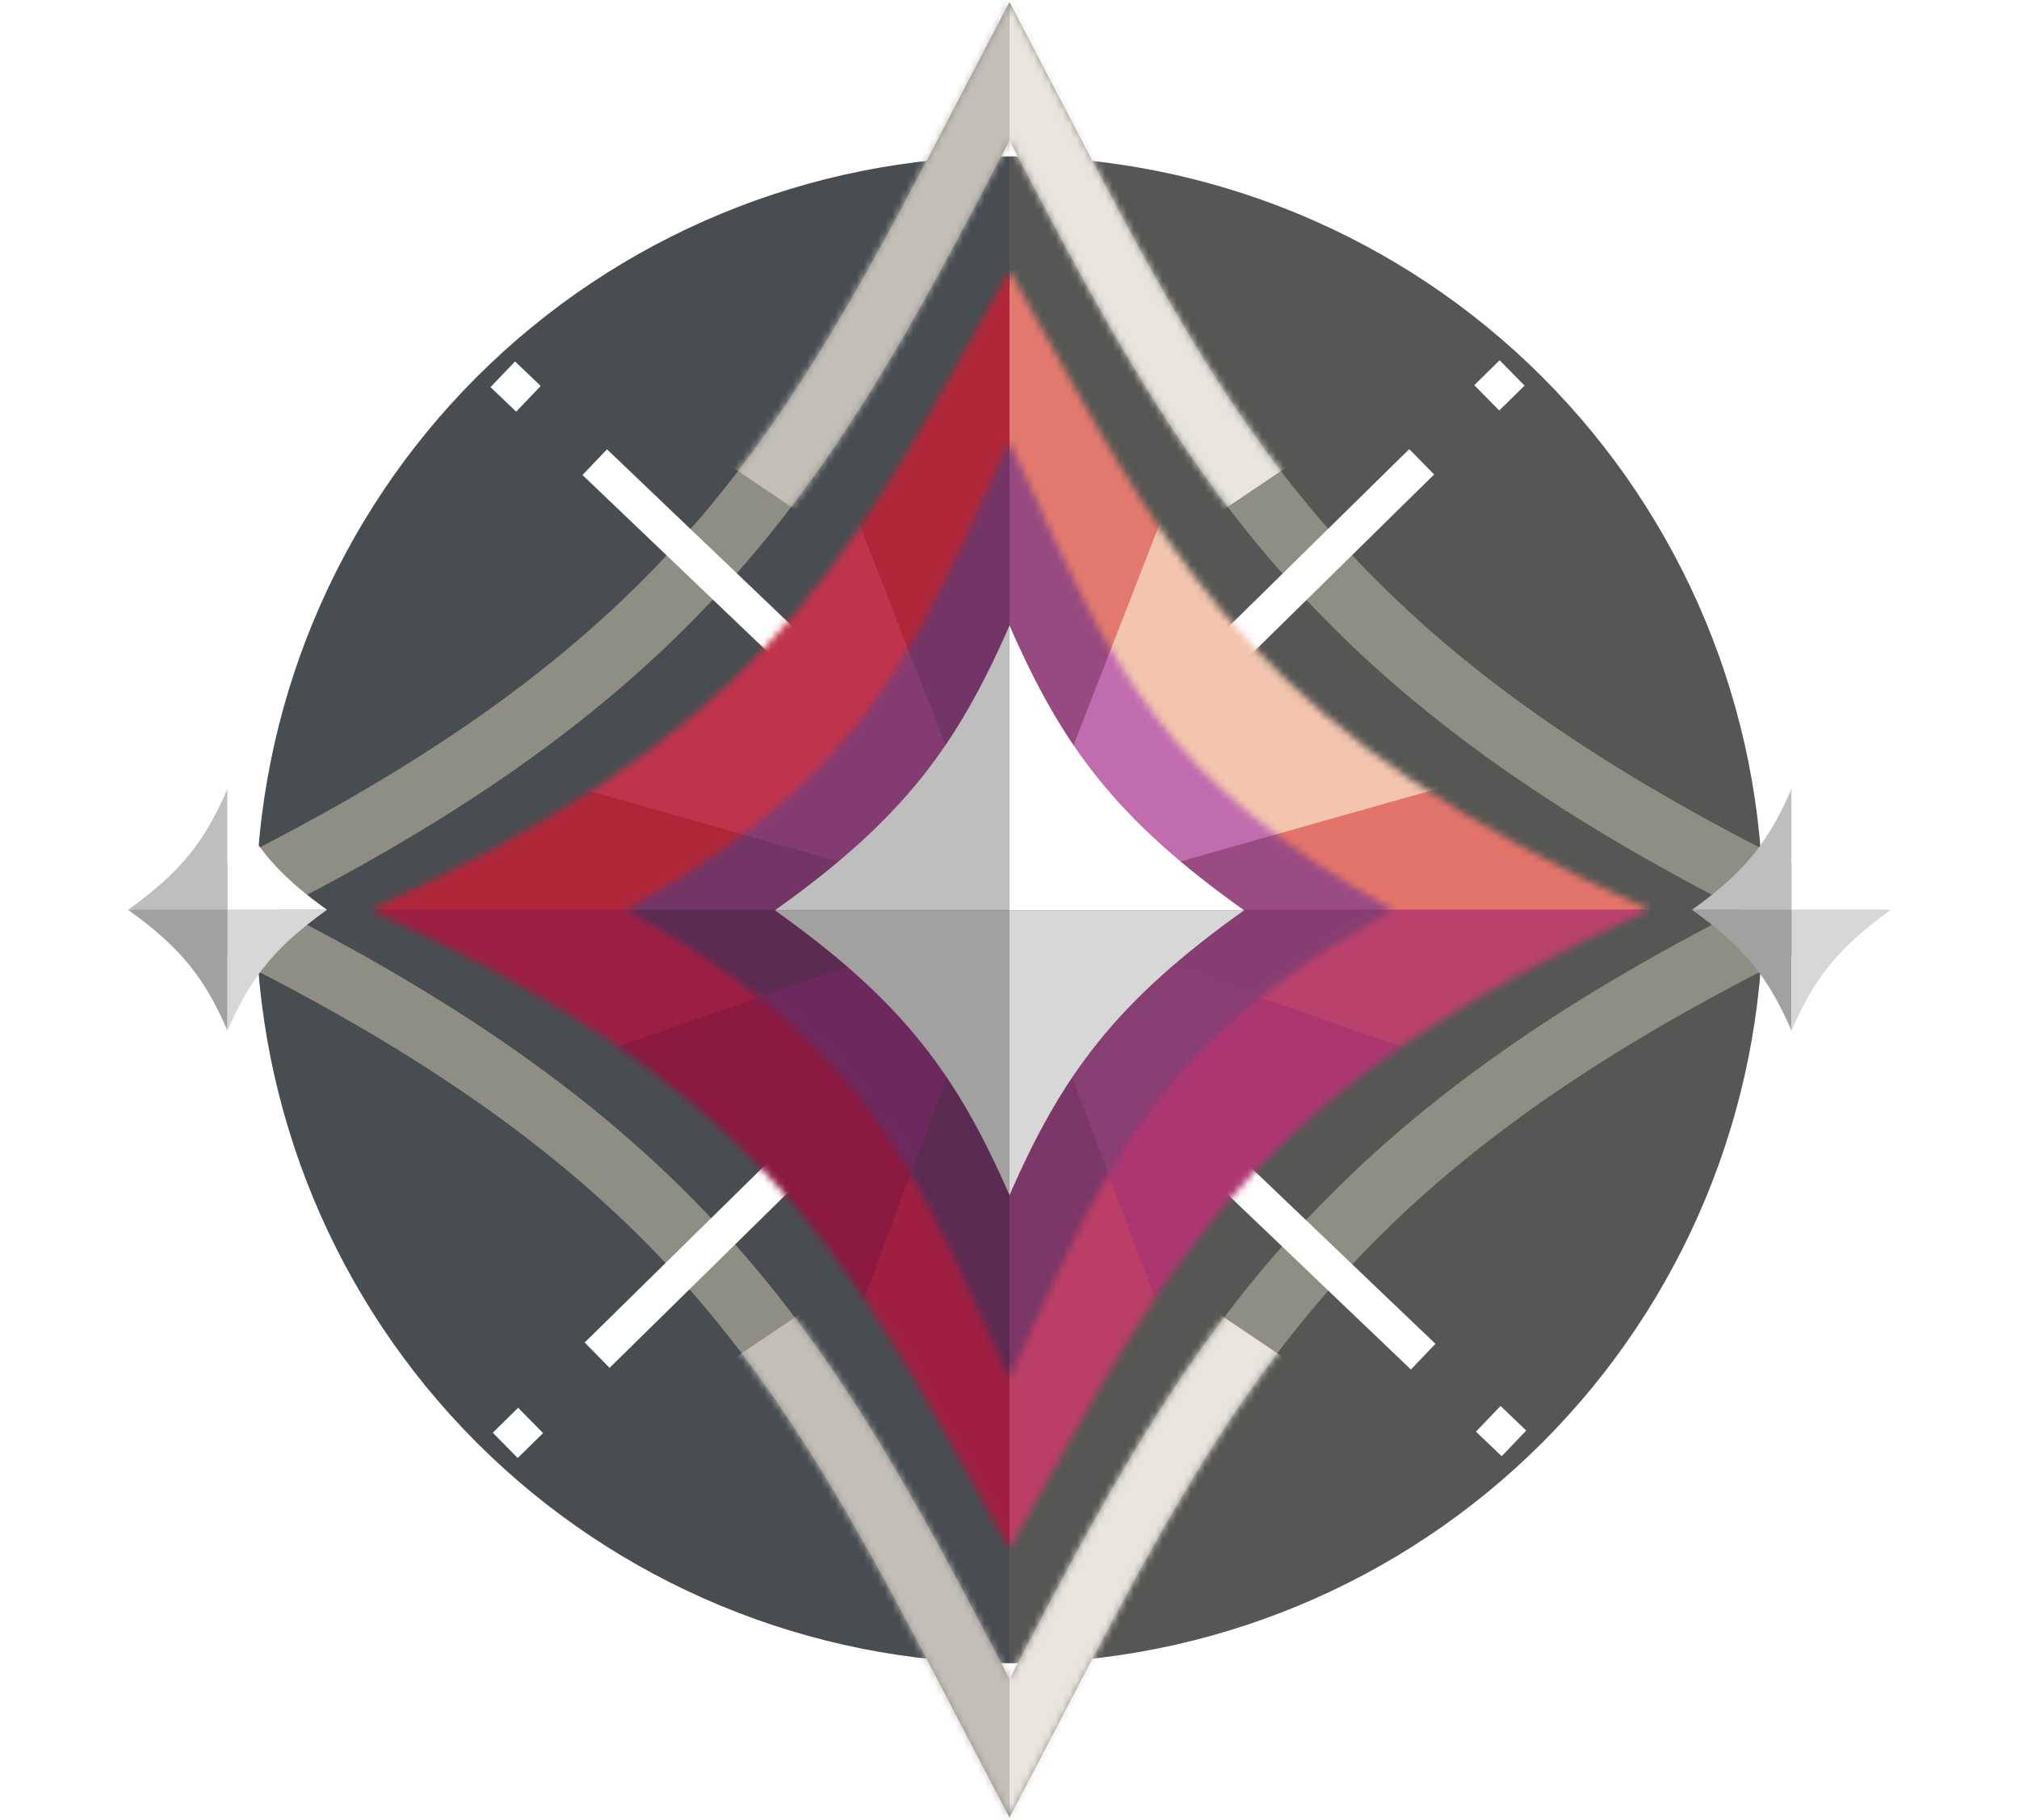 <svg width="284" height="256" viewBox="0 0 284 256" fill="none" xmlns="http://www.w3.org/2000/svg">
<path d="M142 234C170.113 234 197.074 222.832 216.953 202.953C236.832 183.074 248 156.113 248 128C248 99.887 236.832 72.926 216.953 53.047C197.074 33.168 170.113 22 142 22L142 128L142 234Z" fill="#565754"/>
<path d="M142 234C113.887 234 86.925 222.832 67.047 202.953C47.168 183.074 36 156.113 36 128C36 99.887 47.168 72.925 67.047 53.047C86.925 33.168 113.887 22 142 22V128L142 234Z" fill="#484D51"/>
<path d="M137.28 236.935C138.812 239.885 140.381 242.905 142 246C143.62 242.903 145.19 239.881 146.723 236.929C171.449 189.317 188.683 159.984 255 128C188.683 96.016 171.449 66.683 146.723 19.071C145.19 16.119 143.62 13.097 142 10C140.38 13.097 138.81 16.119 137.277 19.071C112.551 66.683 95.317 96.016 29 128C95.317 159.984 112.551 189.317 137.277 236.929L137.28 236.935Z" stroke="#8E8E85" stroke-width="9"/>
<mask id="mask0_41_2152" style="mask-type:alpha" maskUnits="userSpaceOnUse" x="18" y="0" width="248" height="256">
<path d="M137.28 236.935C138.812 239.885 140.381 242.905 142 246C143.62 242.903 145.19 239.881 146.723 236.929C171.449 189.317 188.683 159.984 255 128C188.683 96.016 171.449 66.683 146.723 19.071C145.19 16.119 143.62 13.097 142 10C140.38 13.097 138.81 16.119 137.277 19.071C112.551 66.683 95.317 96.016 29 128C95.317 159.984 112.551 189.317 137.277 236.929L137.28 236.935Z" stroke="#C2BFB9" stroke-width="9"/>
</mask>
<g mask="url(#mask0_41_2152)">
<path d="M96 61L142 92V61V-5H96V61Z" fill="#C2BFB9"/>
</g>
<mask id="mask1_41_2152" style="mask-type:alpha" maskUnits="userSpaceOnUse" x="18" y="0" width="248" height="256">
<path d="M137.28 236.935C138.812 239.885 140.381 242.905 142 246C143.62 242.903 145.19 239.881 146.723 236.929C171.449 189.317 188.683 159.984 255 128C188.683 96.016 171.449 66.683 146.723 19.071C145.19 16.119 143.62 13.097 142 10C140.38 13.097 138.81 16.119 137.277 19.071C112.551 66.683 95.317 96.016 29 128C95.317 159.984 112.551 189.317 137.277 236.929L137.28 236.935Z" stroke="#E8E5DF" stroke-width="9"/>
</mask>
<g mask="url(#mask1_41_2152)">
<path d="M188 61L142 92V61V-5H188V61Z" fill="#E8E5DF"/>
</g>
<mask id="mask2_41_2152" style="mask-type:alpha" maskUnits="userSpaceOnUse" x="18" y="0" width="248" height="256">
<path d="M137.28 236.935C138.812 239.885 140.381 242.905 142 246C143.62 242.903 145.19 239.881 146.723 236.929C171.449 189.317 188.683 159.984 255 128C188.683 96.016 171.449 66.683 146.723 19.071C145.19 16.119 143.62 13.097 142 10C140.38 13.097 138.81 16.119 137.277 19.071C112.551 66.683 95.317 96.016 29 128C95.317 159.984 112.551 189.317 137.277 236.929L137.28 236.935Z" stroke="black" stroke-width="9"/>
</mask>
<g mask="url(#mask2_41_2152)">
<path d="M96 196L142 165V196V262H96V196Z" fill="#C2BFB9"/>
</g>
<mask id="mask3_41_2152" style="mask-type:alpha" maskUnits="userSpaceOnUse" x="18" y="0" width="248" height="256">
<path d="M137.28 236.935C138.812 239.885 140.381 242.905 142 246C143.62 242.903 145.19 239.881 146.723 236.929C171.449 189.317 188.683 159.984 255 128C188.683 96.016 171.449 66.683 146.723 19.071C145.19 16.119 143.62 13.097 142 10C140.38 13.097 138.81 16.119 137.277 19.071C112.551 66.683 95.317 96.016 29 128C95.317 159.984 112.551 189.317 137.277 236.929L137.28 236.935Z" stroke="#8E8E85" stroke-width="9"/>
</mask>
<g mask="url(#mask3_41_2152)">
<path d="M188 196L142 165V196V262H188V196Z" fill="#E8E5DF"/>
</g>
<rect x="68.994" y="54.466" width="5" height="4.996" transform="rotate(-46.305 68.994 54.466)" fill="white"/>
<rect x="81.932" y="66.827" width="5" height="44.106" transform="rotate(-46.305 81.932 66.827)" fill="white"/>
<rect width="5" height="43.782" transform="matrix(-0.701 -0.713 -0.713 0.701 201.732 66.753)" fill="white"/>
<rect width="5.003" height="5" transform="matrix(-0.701 -0.713 -0.713 0.701 214.45 54.251)" fill="white"/>
<rect width="5" height="42.619" transform="matrix(-0.701 -0.713 -0.713 0.701 116.133 162.566)" fill="white"/>
<rect x="72.82" y="205.131" width="5" height="5.005" transform="rotate(-134.501 72.82 205.131)" fill="white"/>
<rect x="167" y="162.615" width="5" height="43.515" transform="rotate(-46.305 167 162.615)" fill="white"/>
<rect width="5" height="5.004" transform="matrix(0.691 -0.723 -0.723 -0.691 211.232 204.877)" fill="white"/>
<mask id="mask4_41_2152" style="mask-type:alpha" maskUnits="userSpaceOnUse" x="52" y="38" width="180" height="180">
<path d="M138.173 211.086C139.415 213.336 140.687 215.639 142 218C143.314 215.638 144.586 213.333 145.829 211.081C165.878 174.767 178.229 152.395 232 128C178.229 103.605 165.878 81.233 145.829 44.919C144.586 42.667 143.314 40.362 142 38C140.686 40.362 139.414 42.667 138.171 44.919C118.122 81.233 105.771 103.605 52 128C105.771 152.395 118.122 174.767 138.171 211.081L138.173 211.086Z" fill="#D9D9D9"/>
</mask>
<g mask="url(#mask4_41_2152)">
<path d="M232 128C232 116.181 229.672 104.478 225.149 93.558C220.626 82.639 213.997 72.718 205.64 64.36C197.282 56.003 187.361 49.374 176.442 44.851C165.522 40.328 153.819 38 142 38L142 128H232Z" fill="#E3796E"/>
<path d="M232 128C232 109.867 226.523 92.157 216.286 77.19C206.049 62.223 191.53 50.698 174.63 44.123L142 128H232Z" fill="#F3C4AE"/>
<path d="M232 128C232 119.713 230.856 111.467 228.599 103.493L142 128H232Z" fill="#E3746A"/>
<path d="M232 128C232 139.819 229.672 151.522 225.149 162.442C220.626 173.361 213.997 183.282 205.64 191.64C197.282 199.997 187.361 206.626 176.442 211.149C165.522 215.672 153.819 218 142 218L142 128H232Z" fill="#BB3E66"/>
<path d="M232 128C232 146.336 226.399 164.235 215.948 179.301C205.496 194.366 190.692 205.88 173.517 212.301L142 128H232Z" fill="#AD3671"/>
<path d="M232 128C232 138.1 230.3 148.129 226.971 157.664L142 128H232Z" fill="#BA416C"/>
<path d="M52 128C52 116.181 54.328 104.478 58.851 93.558C63.374 82.639 70.003 72.718 78.36 64.36C86.718 56.003 96.639 49.374 107.558 44.851C118.478 40.328 130.181 38 142 38L142 128H52Z" fill="#B02639"/>
<path d="M52 128C52 109.867 57.477 92.157 67.714 77.19C77.951 62.223 92.471 50.698 109.37 44.123L142 128H52Z" fill="#BF334C"/>
<path d="M52 128C52 119.713 53.144 111.467 55.401 103.493L142 128H52Z" fill="#B02639"/>
<path d="M52 128C52 139.819 54.328 151.522 58.851 162.442C63.374 173.361 70.003 183.282 78.36 191.64C86.718 199.997 96.639 206.626 107.558 211.149C118.478 215.672 130.181 218 142 218L142 128H52Z" fill="#9E1F42"/>
<path d="M52 128C52 146.336 57.601 164.235 68.052 179.301C78.504 194.366 93.308 205.88 110.483 212.301L142 128H52Z" fill="#8B1940"/>
<path d="M52 128C52 138.1 53.7 148.129 57.029 157.664L142 128H52Z" fill="#9C1F43"/>
</g>
<mask id="mask5_41_2152" style="mask-type:alpha" maskUnits="userSpaceOnUse" x="88" y="62" width="108" height="132">
<path d="M139.704 188.93C140.449 190.58 141.212 192.269 142 194C142.788 192.268 143.552 190.577 144.298 188.926C156.327 162.296 163.737 145.889 196 128C163.737 110.111 156.327 93.704 144.298 67.074C143.552 65.423 142.788 63.732 142 62C141.212 63.732 140.448 65.423 139.702 67.074C127.673 93.704 120.263 110.111 88 128C120.263 145.889 127.673 162.296 139.702 188.926L139.704 188.93Z" fill="#D9D9D9"/>
</mask>
<g mask="url(#mask5_41_2152)">
<path d="M210 128C210 119.07 208.241 110.228 204.824 101.978C201.406 93.727 196.398 86.231 190.083 79.917C183.769 73.602 176.273 68.594 168.022 65.176C159.772 61.759 150.93 60 142 60V128H210Z" fill="#974A7F"/>
<path d="M210 128C210 114.3 205.862 100.919 198.127 89.61C190.392 78.302 179.422 69.594 166.654 64.627L142 128H210Z" fill="#C26CB0"/>
<path d="M210 128C210 121.739 209.135 115.508 207.43 109.484L142 128H210Z" fill="#9B4B84"/>
<path d="M210 128C210 136.93 208.241 145.772 204.824 154.022C201.406 162.273 196.398 169.769 190.083 176.083C183.769 182.398 176.273 187.406 168.022 190.824C159.772 194.241 150.93 196 142 196V128H210Z" fill="#7B3767"/>
<path d="M210 128C210 141.854 205.768 155.377 197.872 166.76C189.975 178.143 178.789 186.843 165.813 191.694L142 128H210Z" fill="#873E72"/>
<path d="M210 128C210 135.631 208.715 143.208 206.2 150.413L142 128H210Z" fill="#863D72"/>
<path d="M74 128C74 119.07 75.759 110.228 79.176 101.978C82.594 93.727 87.602 86.231 93.917 79.917C100.231 73.602 107.727 68.594 115.978 65.176C124.228 61.759 133.07 60 142 60V128H74Z" fill="#723565"/>
<path d="M74 128C74 114.3 78.138 100.919 85.873 89.61C93.608 78.302 104.578 69.594 117.346 64.627L142 128H74Z" fill="#843B71"/>
<path d="M74 128C74 121.739 74.865 115.508 76.57 109.484L142 128H74Z" fill="#723565"/>
<path d="M74 128C74 136.93 75.759 145.772 79.176 154.022C82.594 162.273 87.602 169.769 93.917 176.083C100.231 182.398 107.727 187.406 115.978 190.824C124.228 194.241 133.07 196 142 196V128H74Z" fill="#5C2B52"/>
<path d="M74 128C74 141.854 78.232 155.377 86.128 166.76C94.025 178.143 105.211 186.843 118.187 191.694L142 128H74Z" fill="#6D295D"/>
<path d="M74 128C74 135.631 75.285 143.208 77.8 150.413L142 128H74Z" fill="#5C2B52"/>
</g>
<g filter="url(#filter0_d_41_2152)">
<path d="M18 128H32V145C28.891 137.892 25.729 133.499 18 128Z" fill="#A2A19F"/>
<path d="M46 128H32V145C35.109 137.892 38.271 133.499 46 128Z" fill="#D6D7D6"/>
<path d="M18 128H32V111C28.891 118.108 25.729 122.501 18 128Z" fill="#BDBEBD"/>
<path d="M46 128H32V111C35.109 118.108 38.271 122.501 46 128Z" fill="white"/>
</g>
<g filter="url(#filter1_d_41_2152)">
<path d="M238 128H252V145C248.891 137.892 245.729 133.499 238 128Z" fill="#A2A19F"/>
<path d="M266 128H252V145C255.109 137.892 258.271 133.499 266 128Z" fill="#D6D7D6"/>
<path d="M238 128H252V111C248.891 118.108 245.729 122.501 238 128Z" fill="#BDBEBD"/>
<path d="M266 128H252V111C255.109 118.108 258.271 122.501 266 128Z" fill="white"/>
</g>
<g filter="url(#filter2_d_41_2152)">
<path d="M109 128.071H142V168.143C134.671 151.387 127.219 141.032 109 128.071Z" fill="#A2A19F"/>
<path d="M175 128.071H142V168.143C149.329 151.387 156.781 141.032 175 128.071Z" fill="#D6D7D6"/>
<path d="M109 128.071H142V88C134.671 104.755 127.219 115.11 109 128.071Z" fill="#BDBEBD"/>
<path d="M175 128.071H142V88C149.329 104.755 156.781 115.11 175 128.071Z" fill="white"/>
</g>
<defs>
<filter id="filter0_d_41_2152" x="0" y="93" width="64" height="70" filterUnits="userSpaceOnUse" color-interpolation-filters="sRGB">
<feFlood flood-opacity="0" result="BackgroundImageFix"/>
<feColorMatrix in="SourceAlpha" type="matrix" values="0 0 0 0 0 0 0 0 0 0 0 0 0 0 0 0 0 0 127 0" result="hardAlpha"/>
<feOffset/>
<feGaussianBlur stdDeviation="9"/>
<feComposite in2="hardAlpha" operator="out"/>
<feColorMatrix type="matrix" values="0 0 0 0 0 0 0 0 0 0 0 0 0 0 0 0 0 0 0.65 0"/>
<feBlend mode="normal" in2="BackgroundImageFix" result="effect1_dropShadow_41_2152"/>
<feBlend mode="normal" in="SourceGraphic" in2="effect1_dropShadow_41_2152" result="shape"/>
</filter>
<filter id="filter1_d_41_2152" x="220" y="93" width="64" height="70" filterUnits="userSpaceOnUse" color-interpolation-filters="sRGB">
<feFlood flood-opacity="0" result="BackgroundImageFix"/>
<feColorMatrix in="SourceAlpha" type="matrix" values="0 0 0 0 0 0 0 0 0 0 0 0 0 0 0 0 0 0 127 0" result="hardAlpha"/>
<feOffset/>
<feGaussianBlur stdDeviation="9"/>
<feComposite in2="hardAlpha" operator="out"/>
<feColorMatrix type="matrix" values="0 0 0 0 0 0 0 0 0 0 0 0 0 0 0 0 0 0 0.65 0"/>
<feBlend mode="normal" in2="BackgroundImageFix" result="effect1_dropShadow_41_2152"/>
<feBlend mode="normal" in="SourceGraphic" in2="effect1_dropShadow_41_2152" result="shape"/>
</filter>
<filter id="filter2_d_41_2152" x="91" y="70" width="102" height="116.143" filterUnits="userSpaceOnUse" color-interpolation-filters="sRGB">
<feFlood flood-opacity="0" result="BackgroundImageFix"/>
<feColorMatrix in="SourceAlpha" type="matrix" values="0 0 0 0 0 0 0 0 0 0 0 0 0 0 0 0 0 0 127 0" result="hardAlpha"/>
<feOffset/>
<feGaussianBlur stdDeviation="9"/>
<feComposite in2="hardAlpha" operator="out"/>
<feColorMatrix type="matrix" values="0 0 0 0 0 0 0 0 0 0 0 0 0 0 0 0 0 0 0.65 0"/>
<feBlend mode="normal" in2="BackgroundImageFix" result="effect1_dropShadow_41_2152"/>
<feBlend mode="normal" in="SourceGraphic" in2="effect1_dropShadow_41_2152" result="shape"/>
</filter>
</defs>
</svg>
